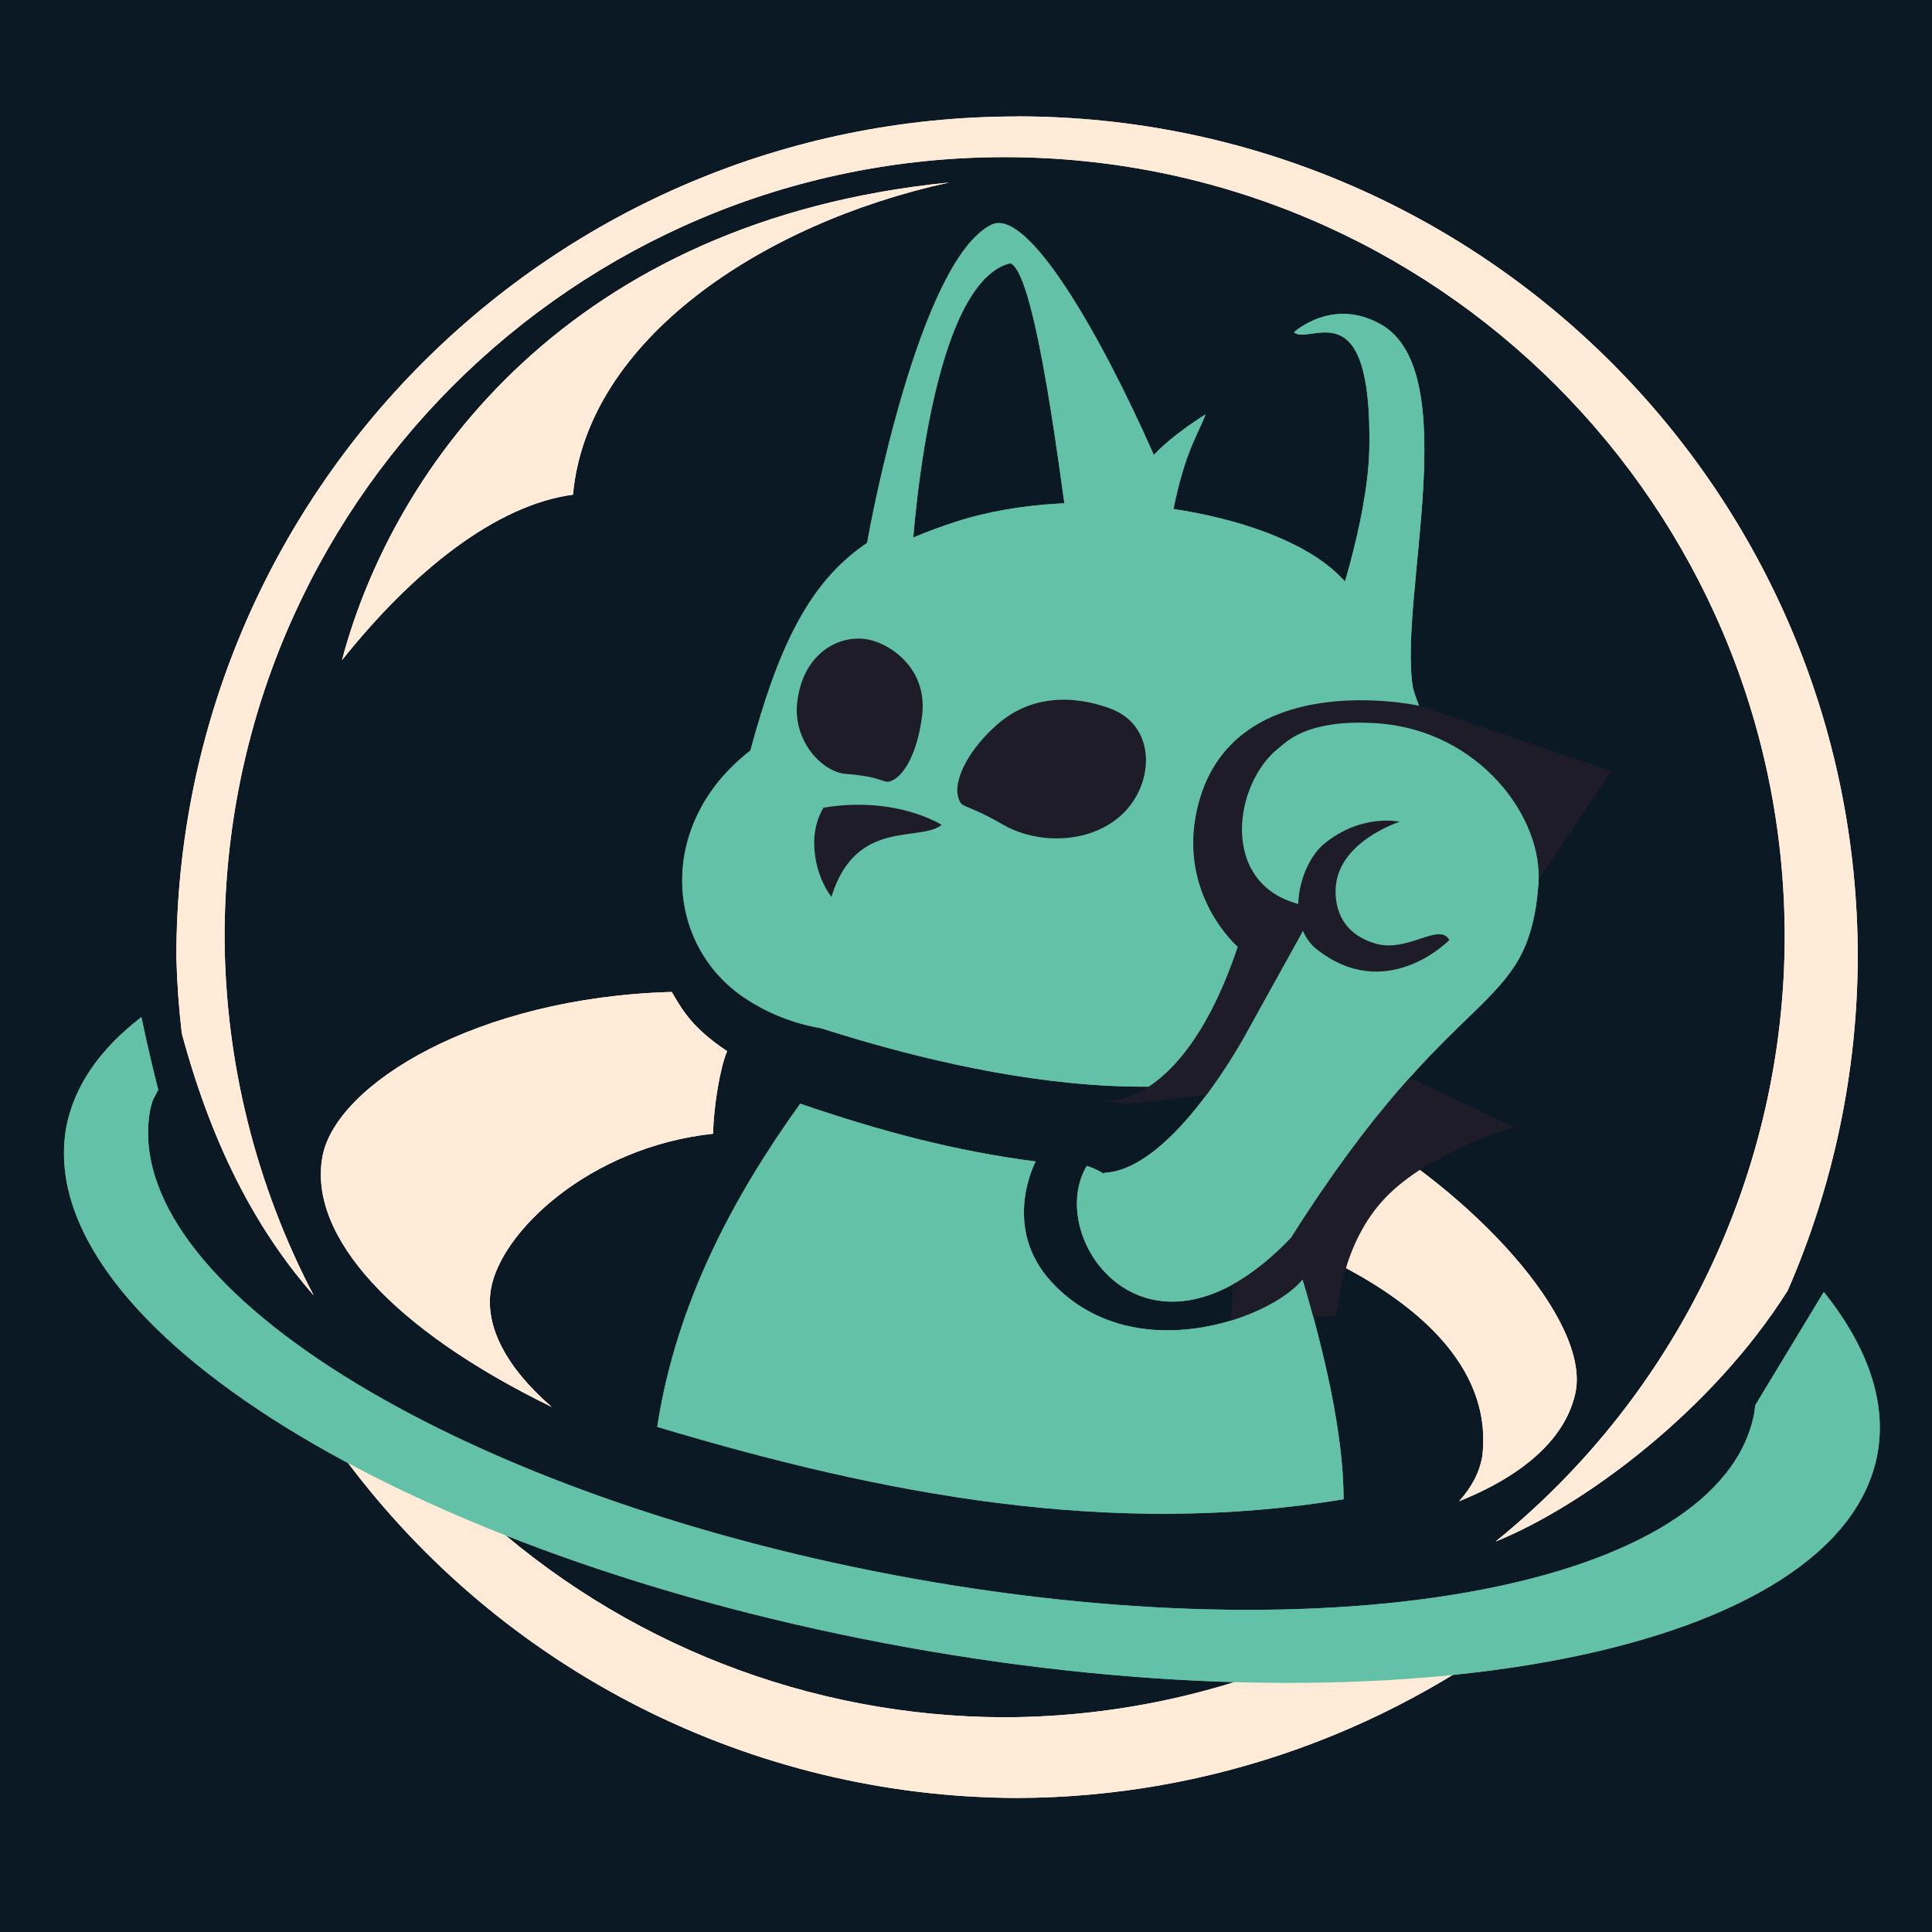 <?xml version="1.0" encoding="UTF-8" standalone="no"?>
<svg
   xmlns:dc="http://purl.org/dc/elements/1.1/"
   xmlns:cc="http://creativecommons.org/ns#"
   xmlns:rdf="http://www.w3.org/1999/02/22-rdf-syntax-ns#"
   xmlns:svg="http://www.w3.org/2000/svg"
   xmlns="http://www.w3.org/2000/svg"
   xmlns:sodipodi="http://sodipodi.sourceforge.net/DTD/sodipodi-0.dtd"
   xmlns:inkscape="http://www.inkscape.org/namespaces/inkscape"
   width="595"
   height="595"
   viewBox="0 0 21 21"
   version="1.1"
   id="svg1427"
   inkscape:version="1.0.1 (3bc2e813f5, 2020-09-07)"
   sodipodi:docname="winkebunny.svg">
  <style
     id="style1990"></style>
  <defs
     id="defs1421" />
  <sodipodi:namedview
     id="base"
     pagecolor="#ffffff"
     bordercolor="#666666"
     borderopacity="1.0"
     inkscape:pageopacity="0.0"
     inkscape:pageshadow="2"
     inkscape:zoom="1.0254586"
     inkscape:cx="411.8646"
     inkscape:cy="342.03032"
     inkscape:document-units="px"
     inkscape:current-layer="layer1"
     inkscape:document-rotation="0"
     showgrid="false"
     fit-margin-top="0"
     fit-margin-left="0"
     fit-margin-right="0"
     fit-margin-bottom="0"
     inkscape:window-width="2064"
     inkscape:window-height="1178"
     inkscape:window-x="402"
     inkscape:window-y="78"
     inkscape:window-maximized="0"
     units="px" />
  <g
     inkscape:label="Ebene 1"
     inkscape:groupmode="layer"
     id="layer1"
     transform="translate(231.606,340.61)">
    <g
       id="g2772">
      <rect
         style="display:inline;fill:#0b1925;fill-opacity:1;stroke:none;stroke-width:1.771;stroke-linecap:round;stroke-linejoin:bevel;stroke-miterlimit:4;stroke-dasharray:none;stroke-opacity:1"
         id="rect105570"
         width="21"
         height="21"
         x="-231.606"
         y="-340.61"
         inkscape:export-filename="/home/betalars/Development/congress/bridging-bubbles-design/Logo/rect232100.png"
         inkscape:export-xdpi="192.80841"
         inkscape:export-ydpi="192.80841" />
      <path
         id="path131650"
         style="font-variation-settings:normal;fill:#ffebd8;fill-opacity:1;stroke:none;stroke-width:3.957;stroke-linecap:butt;stroke-linejoin:miter;stroke-miterlimit:4;stroke-dasharray:none;stroke-dashoffset:0;stroke-opacity:1;stop-color:#000000"
         d="m -220.55,-339.344 c -5.047,-7e-5 -9.139,4.091 -9.139,9.139 0.007,0.277 0.027,0.553 0.059,0.827 0.355,1.317 0.862,2.194 1.434,2.849 -0.63,-1.202 -0.962,-2.537 -0.969,-3.894 -2.1e-4,-4.683 3.796,-8.479 8.479,-8.479 4.683,3e-5 8.479,3.796 8.479,8.479 -0.005,2.551 -1.16,4.964 -3.143,6.569 0.963,-0.389 2.357,-1.428 3.176,-2.729 0.498,-1.143 0.757,-2.376 0.761,-3.623 8e-5,-5.047 -4.091,-9.138 -9.138,-9.139 z m -0.742,0.718 c -4.121,0.412 -6.037,3.083 -6.597,5.192 0.774,-0.971 1.676,-1.688 2.511,-1.799 0.153,-1.675 2.04,-2.946 4.087,-3.393 z m -3.013,8.798 c -2.126,0.06 -3.649,1.007 -3.796,1.788 -0.159,0.868 0.77,1.884 2.492,2.723 -0.498,-0.433 -0.728,-0.877 -0.661,-1.28 0.105,-0.62 1.066,-1.544 2.415,-1.69 0.005,-0.292 0.077,-0.726 0.153,-0.897 -0.383,-0.255 -0.489,-0.451 -0.603,-0.645 z m 6.087,2.499 c 1.185,0.354 2.885,1.193 2.724,2.548 -0.03,0.174 -0.115,0.338 -0.253,0.489 0.731,-0.293 1.17,-0.705 1.268,-1.192 0.147,-0.783 -1.101,-2.162 -2.532,-2.955 -0.437,0.498 -0.552,0.64 -1.207,1.11 z m -9.642,2.571 c 1.718,2.314 4.426,3.682 7.308,3.691 2.11,-0.005 4.153,-0.741 5.782,-2.081 l -2.3,0.385 c -1.131,0.537 -2.366,0.816 -3.618,0.819 -2.118,-0.005 -4.158,-0.802 -5.717,-2.236 z"
         sodipodi:nodetypes="scccccccccsscccccccccccccccccccccccc" />
      <path
         id="path131652"
         style="font-variation-settings:normal;fill:#62c1a6;fill-opacity:1;stroke:none;stroke-width:4.047;stroke-linecap:butt;stroke-linejoin:miter;stroke-miterlimit:4;stroke-dasharray:none;stroke-dashoffset:0;stroke-opacity:1;stop-color:#000000"
         d="m -230.069,-329.554 c -0.455,0.348 -0.731,0.752 -0.816,1.194 -0.388,2.144 3.705,4.677 9.141,5.656 5.436,0.979 10.158,0.035 10.546,-2.109 0.099,-0.551 -0.1,-1.149 -0.584,-1.754 l -0.745,1.231 c -0.004,0.029 -0.007,0.058 -0.011,0.087 -0.358,1.884 -4.55,2.67 -9.364,1.757 -4.814,-0.913 -8.427,-3.181 -8.07,-5.065 0.027,-0.108 0.032,-0.105 0.086,-0.207 -0.051,-0.196 -0.123,-0.502 -0.183,-0.789 z" />
      <path
         style="fill:#62c1a6;fill-opacity:1;stroke:none;stroke-width:0.265px;stroke-linecap:butt;stroke-linejoin:miter;stroke-opacity:1"
         d="m -216.673,-329.556 c -0.089,-0.762 0.533,-0.661 0.602,-1.923 0.069,-1.262 -0.38,-2.301 -0.997,-2.893 -0.725,-0.695 -2.77,-1.016 -4.154,-0.565 -1.276,0.416 -1.951,1.037 -2.068,2.78 -1.29,2.183 0.537,2.7 0.537,2.7 1.461,0.475 4.509,1.256 6.081,-0.1 z"
         id="path131654"
         sodipodi:nodetypes="csssccc" />
      <path
         style="fill:#62c1a6;fill-opacity:1;stroke:none;stroke-width:0.265px;stroke-linecap:butt;stroke-linejoin:miter;stroke-opacity:1"
         d="m -222.18,-334.708 c 0.039,-0.246 0.576,-3.075 1.35,-3.459 0.387,-0.192 1.172,1.159 1.766,2.503 0.202,-0.221 0.562,-0.442 0.562,-0.442 -0.103,0.271 -0.256,0.434 -0.408,1.345 -0.39,-0.131 -1.066,-0.006 -1.09,-0.133 -0.049,-0.254 -0.336,-2.766 -0.626,-2.855 -0.914,0.229 -1.072,3.236 -1.072,3.236 -0.713,0.484 -1.299,1.225 -1.358,2.292 0,0 -0.887,0.902 -0.398,1.782 0.56,1.006 1.916,0.92 1.916,0.92 0,0 -1.024,0.386 -1.968,-0.24 -0.876,-0.581 -0.968,-1.899 0.056,-2.692 0.293,-1.078 0.616,-1.82 1.27,-2.258 z"
         id="path131656"
         sodipodi:nodetypes="cscccscccscsccc" />
      <path
         id="path131658"
         style="fill:#1f1c2a;fill-opacity:1;stroke-width:0.855;stroke-linecap:round;stroke-linejoin:bevel"
         d="m -219.428,-331.741 c -0.345,0.306 -0.907,0.309 -1.278,0.093 -0.438,-0.254 -0.448,-0.158 -0.487,-0.307 -0.04,-0.149 0.071,-0.457 0.407,-0.763 0.456,-0.415 0.997,-0.284 1.252,-0.189 0.508,0.19 0.479,0.836 0.107,1.165 z"
         sodipodi:nodetypes="ssssss" />
      <path
         style="fill:#1f1c2a;fill-opacity:1;stroke:none;stroke-width:0.226px;stroke-linecap:butt;stroke-linejoin:miter;stroke-opacity:1"
         d="m -222.655,-331.831 c 0.465,-0.078 0.935,-0.01 1.285,0.186 -0.235,0.195 -0.934,-0.078 -1.199,0.784 -0.174,-0.231 -0.273,-0.659 -0.086,-0.97 z"
         id="path131660"
         sodipodi:nodetypes="cccc" />
      <path
         id="path131662"
         style="fill:#1f1c2a;fill-opacity:1;stroke-width:0.855;stroke-linecap:round;stroke-linejoin:bevel"
         d="m -222.942,-332.96 c -0.039,0.404 0.268,0.742 0.532,0.762 0.454,0.034 0.398,0.128 0.518,0.063 0.119,-0.065 0.256,-0.291 0.308,-0.688 0.067,-0.511 -0.334,-0.78 -0.568,-0.832 -0.333,-0.074 -0.737,0.152 -0.79,0.695 z"
         sodipodi:nodetypes="ssssss" />
      <path
         style="fill:#62c1a6;fill-opacity:1;stroke:none;stroke-width:0.265px;stroke-linecap:butt;stroke-linejoin:miter;stroke-opacity:1"
         d="m -216.938,-329.893 c -0.197,-1.145 0.876,-2.045 -0.193,-3.942 0,0 0.394,-1.096 0.409,-1.899 0.033,-1.76 -0.645,-1.115 -0.819,-1.264 0,0 0.413,-0.384 0.941,-0.088 0.919,0.516 0.197,2.97 0.35,3.94 0.036,0.231 0.548,1.031 0.036,2.211 -0.301,0.695 -0.725,1.041 -0.725,1.041 z"
         id="path131664"
         sodipodi:nodetypes="ccscsssc" />
      <g
         id="g131676"
         transform="matrix(0.831,0,0,0.831,-303.582,-561.422)"
         style="stroke-width:1.204">
        <path
           style="fill:#1f1c2a;fill-opacity:1;stroke:none;stroke-width:0.318px;stroke-linecap:butt;stroke-linejoin:miter;stroke-opacity:1"
           d="m 104.088,282.929 c 0.028,-0.106 0.075,-0.945 0.647,-1.544 0.572,-0.599 1.669,-0.927 1.669,-0.927 l -3.518,-1.669 -0.167,4.207 z"
           id="path131666"
           sodipodi:nodetypes="cscccc" />
        <path
           style="fill:#1f1c2a;fill-opacity:1;stroke:none;stroke-width:0.318px;stroke-linecap:butt;stroke-linejoin:miter;stroke-opacity:1"
           d="m 102.804,278.103 c 0,0 -0.787,-0.68 -0.532,-1.8 0.429,-1.888 2.89,-1.356 2.89,-1.356 l 2.523,0.855 c 0,0 -2.673,4.071 -2.878,4.057 -1.261,-0.087 -3.255,0.373 -3.649,0.273 -0.536,-0.137 0.778,0.554 1.646,-2.029 z"
           id="path131668"
           sodipodi:nodetypes="csccssc" />
        <path
           style="fill:#62c1a6;fill-opacity:1;stroke:none;stroke-width:0.318px;stroke-linecap:butt;stroke-linejoin:miter;stroke-opacity:1"
           d="m 102.92,279.224 0.908,-1.639 c -1.478,-0.156 -1.032,-2.024 -0.206,-2.223 l 1.225,-0.122 1.543,1.111 0.182,1.582 -2.471,2.821 -1.739,1.443 c 0,0 -1.409,-1.133 -1.301,-1.138 0.907,-0.045 1.859,-1.835 1.859,-1.835 z"
           id="path131670"
           sodipodi:nodetypes="ccccccccsc" />
        <path
           style="fill:#62c1a6;fill-opacity:1;stroke:none;stroke-width:0.318px;stroke-linecap:butt;stroke-linejoin:miter;stroke-opacity:1"
           d="m 100.829,280.969 c -0.568,0.95 0.815,2.885 2.672,0.939 2.169,-3.435 3.097,-2.861 3.236,-4.628 0.068,-0.864 -0.772,-2.004 -2.1,-2.1 -1.328,-0.096 -1.45,0.593 -1.45,0.593 0,0 0.931,-0.666 2.071,-0.113 0.822,0.399 1.575,1.761 1,2.337 -1.68,1.68 -1.828,1.766 -2.678,2.975 -1.049,1.614 -2.151,0.166 -2.752,-0.003 z"
           id="path131672"
           sodipodi:nodetypes="ccsscssccc" />
        <path
           style="fill:#1f1c2a;fill-opacity:1;stroke:none;stroke-width:0.318px;stroke-linecap:butt;stroke-linejoin:miter;stroke-opacity:1"
           d="m 105.571,278.014 c -0.129,-0.236 -0.54,0.167 -0.961,0.048 -0.375,-0.107 -0.528,-0.374 -0.527,-0.689 0.003,-0.643 0.84,-0.906 0.84,-0.906 0,0 -0.498,-0.114 -0.987,0.287 -0.329,0.27 -0.509,1.02 -0.121,1.364 0.924,0.751 1.755,-0.103 1.755,-0.103 z"
           id="path131674"
           sodipodi:nodetypes="csscsccc" />
      </g>
      <path
         style="fill:#62c1a6;fill-opacity:1;stroke:none;stroke-width:0.265px;stroke-linecap:butt;stroke-linejoin:miter;stroke-opacity:1"
         d="m -224.462,-325.1 c 0.207,-1.356 0.842,-2.523 1.554,-3.513 0.897,0.306 1.684,0.514 2.559,0.628 0,0 -0.383,0.714 0.177,1.315 0.871,0.936 2.363,0.409 2.725,-0.033 0.225,0.76 0.445,1.662 0.445,2.389 -2.531,0.42 -5.003,-0.049 -7.458,-0.786 z"
         id="path131678"
         sodipodi:nodetypes="cccscccc" />
      <path
         id="path12533"
         style="font-variation-settings:normal;fill:#ffebd8;fill-opacity:1;stroke:none;stroke-width:3.957;stroke-linecap:butt;stroke-linejoin:miter;stroke-miterlimit:4;stroke-dasharray:none;stroke-dashoffset:0;stroke-opacity:1;stop-color:#000000"
         d="m -220.55,-339.344 c -5.047,-7e-5 -9.139,4.091 -9.139,9.139 0.007,0.277 0.027,0.553 0.059,0.827 0.355,1.317 0.862,2.194 1.434,2.849 -0.63,-1.202 -0.962,-2.537 -0.969,-3.894 -2.1e-4,-4.683 3.796,-8.479 8.479,-8.479 4.683,3e-5 8.479,3.796 8.479,8.479 -0.005,2.551 -1.16,4.964 -3.143,6.569 0.963,-0.389 2.357,-1.428 3.176,-2.729 0.498,-1.143 0.757,-2.376 0.761,-3.623 8e-5,-5.047 -4.091,-9.138 -9.138,-9.139 z m -0.742,0.718 c -4.121,0.412 -6.037,3.083 -6.597,5.192 0.774,-0.971 1.676,-1.688 2.511,-1.799 0.153,-1.675 2.04,-2.946 4.087,-3.393 z m -3.013,8.798 c -2.126,0.06 -3.649,1.007 -3.796,1.788 -0.159,0.868 0.77,1.884 2.492,2.723 -0.498,-0.433 -0.728,-0.877 -0.661,-1.28 0.105,-0.62 1.066,-1.544 2.415,-1.69 0.005,-0.292 0.077,-0.726 0.153,-0.897 -0.383,-0.255 -0.489,-0.451 -0.603,-0.645 z m 6.087,2.499 c 1.185,0.354 2.885,1.193 2.724,2.548 -0.03,0.174 -0.115,0.338 -0.253,0.489 0.731,-0.293 1.17,-0.705 1.268,-1.192 0.147,-0.783 -1.101,-2.162 -2.532,-2.955 -0.437,0.498 -0.552,0.64 -1.207,1.11 z m -9.642,2.571 c 1.718,2.314 4.426,3.682 7.308,3.691 2.11,-0.005 4.153,-0.741 5.782,-2.081 l -2.3,0.385 c -1.131,0.537 -2.366,0.816 -3.618,0.819 -2.118,-0.005 -4.158,-0.802 -5.717,-2.236 z"
         sodipodi:nodetypes="scccccccccsscccccccccccccccccccccccc" />
      <path
         id="path12535"
         style="font-variation-settings:normal;fill:#62c1a6;fill-opacity:1;stroke:none;stroke-width:4.047;stroke-linecap:butt;stroke-linejoin:miter;stroke-miterlimit:4;stroke-dasharray:none;stroke-dashoffset:0;stroke-opacity:1;stop-color:#000000"
         d="m -230.069,-329.554 c -0.455,0.348 -0.731,0.752 -0.816,1.194 -0.388,2.144 3.705,4.677 9.141,5.656 5.436,0.979 10.158,0.035 10.546,-2.109 0.099,-0.551 -0.1,-1.149 -0.584,-1.754 l -0.745,1.231 c -0.004,0.029 -0.007,0.058 -0.011,0.087 -0.358,1.884 -4.55,2.67 -9.364,1.757 -4.814,-0.913 -8.427,-3.181 -8.07,-5.065 0.027,-0.108 0.032,-0.105 0.086,-0.207 -0.051,-0.196 -0.123,-0.502 -0.183,-0.789 z" />
      <path
         style="fill:#62c1a6;fill-opacity:1;stroke:none;stroke-width:0.265px;stroke-linecap:butt;stroke-linejoin:miter;stroke-opacity:1"
         d="m -216.673,-329.556 c -0.089,-0.762 0.533,-0.661 0.602,-1.923 0.069,-1.262 -0.38,-2.301 -0.997,-2.893 -0.725,-0.695 -2.77,-1.016 -4.154,-0.565 -1.276,0.416 -1.951,1.037 -2.068,2.78 -1.29,2.183 0.537,2.7 0.537,2.7 1.461,0.475 4.509,1.256 6.081,-0.1 z"
         id="path12537"
         sodipodi:nodetypes="csssccc" />
      <path
         style="fill:#62c1a6;fill-opacity:1;stroke:none;stroke-width:0.265px;stroke-linecap:butt;stroke-linejoin:miter;stroke-opacity:1"
         d="m -222.18,-334.708 c 0.039,-0.246 0.576,-3.075 1.35,-3.459 0.387,-0.192 1.172,1.159 1.766,2.503 0.202,-0.221 0.562,-0.442 0.562,-0.442 -0.103,0.271 -0.256,0.434 -0.408,1.345 -0.39,-0.131 -1.066,-0.006 -1.09,-0.133 -0.049,-0.254 -0.336,-2.766 -0.626,-2.855 -0.914,0.229 -1.072,3.236 -1.072,3.236 -0.713,0.484 -1.299,1.225 -1.358,2.292 0,0 -0.887,0.902 -0.398,1.782 0.56,1.006 1.916,0.92 1.916,0.92 0,0 -1.024,0.386 -1.968,-0.24 -0.876,-0.581 -0.968,-1.899 0.056,-2.692 0.293,-1.078 0.616,-1.82 1.27,-2.258 z"
         id="path12539"
         sodipodi:nodetypes="cscccscccscsccc" />
      <path
         id="path12541"
         style="fill:#1f1c2a;fill-opacity:1;stroke-width:0.855;stroke-linecap:round;stroke-linejoin:bevel"
         d="m -219.428,-331.741 c -0.345,0.306 -0.907,0.309 -1.278,0.093 -0.438,-0.254 -0.448,-0.158 -0.487,-0.307 -0.04,-0.149 0.071,-0.457 0.407,-0.763 0.456,-0.415 0.997,-0.284 1.252,-0.189 0.508,0.19 0.479,0.836 0.107,1.165 z"
         sodipodi:nodetypes="ssssss" />
      <path
         style="fill:#1f1c2a;fill-opacity:1;stroke:none;stroke-width:0.226px;stroke-linecap:butt;stroke-linejoin:miter;stroke-opacity:1"
         d="m -222.655,-331.831 c 0.465,-0.078 0.935,-0.01 1.285,0.186 -0.235,0.195 -0.934,-0.078 -1.199,0.784 -0.174,-0.231 -0.273,-0.659 -0.086,-0.97 z"
         id="path12543"
         sodipodi:nodetypes="cccc" />
      <path
         id="path12545"
         style="fill:#1f1c2a;fill-opacity:1;stroke-width:0.855;stroke-linecap:round;stroke-linejoin:bevel"
         d="m -222.942,-332.96 c -0.039,0.404 0.268,0.742 0.532,0.762 0.454,0.034 0.398,0.128 0.518,0.063 0.119,-0.065 0.256,-0.291 0.308,-0.688 0.067,-0.511 -0.334,-0.78 -0.568,-0.832 -0.333,-0.074 -0.737,0.152 -0.79,0.695 z"
         sodipodi:nodetypes="ssssss" />
      <path
         style="fill:#62c1a6;fill-opacity:1;stroke:none;stroke-width:0.265px;stroke-linecap:butt;stroke-linejoin:miter;stroke-opacity:1"
         d="m -216.938,-329.893 c -0.197,-1.145 0.876,-2.045 -0.193,-3.942 0,0 0.394,-1.096 0.409,-1.899 0.033,-1.76 -0.645,-1.115 -0.819,-1.264 0,0 0.413,-0.384 0.941,-0.088 0.919,0.516 0.197,2.97 0.35,3.94 0.036,0.231 0.548,1.031 0.036,2.211 -0.301,0.695 -0.725,1.041 -0.725,1.041 z"
         id="path12547"
         sodipodi:nodetypes="ccscsssc" />
      <g
         id="g12559"
         transform="matrix(0.831,0,0,0.831,-303.582,-561.422)"
         style="stroke-width:1.204">
        <path
           style="fill:#1f1c2a;fill-opacity:1;stroke:none;stroke-width:0.318px;stroke-linecap:butt;stroke-linejoin:miter;stroke-opacity:1"
           d="m 104.088,282.929 c 0.028,-0.106 0.075,-0.945 0.647,-1.544 0.572,-0.599 1.669,-0.927 1.669,-0.927 l -3.518,-1.669 -0.167,4.207 z"
           id="path12549"
           sodipodi:nodetypes="cscccc" />
        <path
           style="fill:#1f1c2a;fill-opacity:1;stroke:none;stroke-width:0.318px;stroke-linecap:butt;stroke-linejoin:miter;stroke-opacity:1"
           d="m 102.804,278.103 c 0,0 -0.787,-0.68 -0.532,-1.8 0.429,-1.888 2.89,-1.356 2.89,-1.356 l 2.523,0.855 c 0,0 -2.673,4.071 -2.878,4.057 -1.261,-0.087 -3.255,0.373 -3.649,0.273 -0.536,-0.137 0.778,0.554 1.646,-2.029 z"
           id="path12551"
           sodipodi:nodetypes="csccssc" />
        <path
           style="fill:#62c1a6;fill-opacity:1;stroke:none;stroke-width:0.318px;stroke-linecap:butt;stroke-linejoin:miter;stroke-opacity:1"
           d="m 102.92,279.224 0.908,-1.639 c -1.478,-0.156 -1.032,-2.024 -0.206,-2.223 l 1.225,-0.122 1.543,1.111 0.182,1.582 -2.471,2.821 -1.739,1.443 c 0,0 -1.409,-1.133 -1.301,-1.138 0.907,-0.045 1.859,-1.835 1.859,-1.835 z"
           id="path12553"
           sodipodi:nodetypes="ccccccccsc" />
        <path
           style="fill:#62c1a6;fill-opacity:1;stroke:none;stroke-width:0.318px;stroke-linecap:butt;stroke-linejoin:miter;stroke-opacity:1"
           d="m 100.829,280.969 c -0.568,0.95 0.815,2.885 2.672,0.939 2.169,-3.435 3.097,-2.861 3.236,-4.628 0.068,-0.864 -0.772,-2.004 -2.1,-2.1 -1.328,-0.096 -1.45,0.593 -1.45,0.593 0,0 0.931,-0.666 2.071,-0.113 0.822,0.399 1.575,1.761 1,2.337 -1.68,1.68 -1.828,1.766 -2.678,2.975 -1.049,1.614 -2.151,0.166 -2.752,-0.003 z"
           id="path12555"
           sodipodi:nodetypes="ccsscssccc" />
        <path
           style="fill:#1f1c2a;fill-opacity:1;stroke:none;stroke-width:0.318px;stroke-linecap:butt;stroke-linejoin:miter;stroke-opacity:1"
           d="m 105.571,278.014 c -0.129,-0.236 -0.54,0.167 -0.961,0.048 -0.375,-0.107 -0.528,-0.374 -0.527,-0.689 0.003,-0.643 0.84,-0.906 0.84,-0.906 0,0 -0.498,-0.114 -0.987,0.287 -0.329,0.27 -0.509,1.02 -0.121,1.364 0.924,0.751 1.755,-0.103 1.755,-0.103 z"
           id="path12557"
           sodipodi:nodetypes="csscsccc" />
      </g>
      <path
         style="fill:#62c1a6;fill-opacity:1;stroke:none;stroke-width:0.265px;stroke-linecap:butt;stroke-linejoin:miter;stroke-opacity:1"
         d="m -224.462,-325.1 c 0.207,-1.356 0.842,-2.523 1.554,-3.513 0.897,0.306 1.684,0.514 2.559,0.628 0,0 -0.383,0.714 0.177,1.315 0.871,0.936 2.363,0.409 2.725,-0.033 0.225,0.76 0.445,1.662 0.445,2.389 -2.531,0.42 -5.003,-0.049 -7.458,-0.786 z"
         id="path12561"
         sodipodi:nodetypes="cccscccc" />
    </g>
  </g>
</svg>
